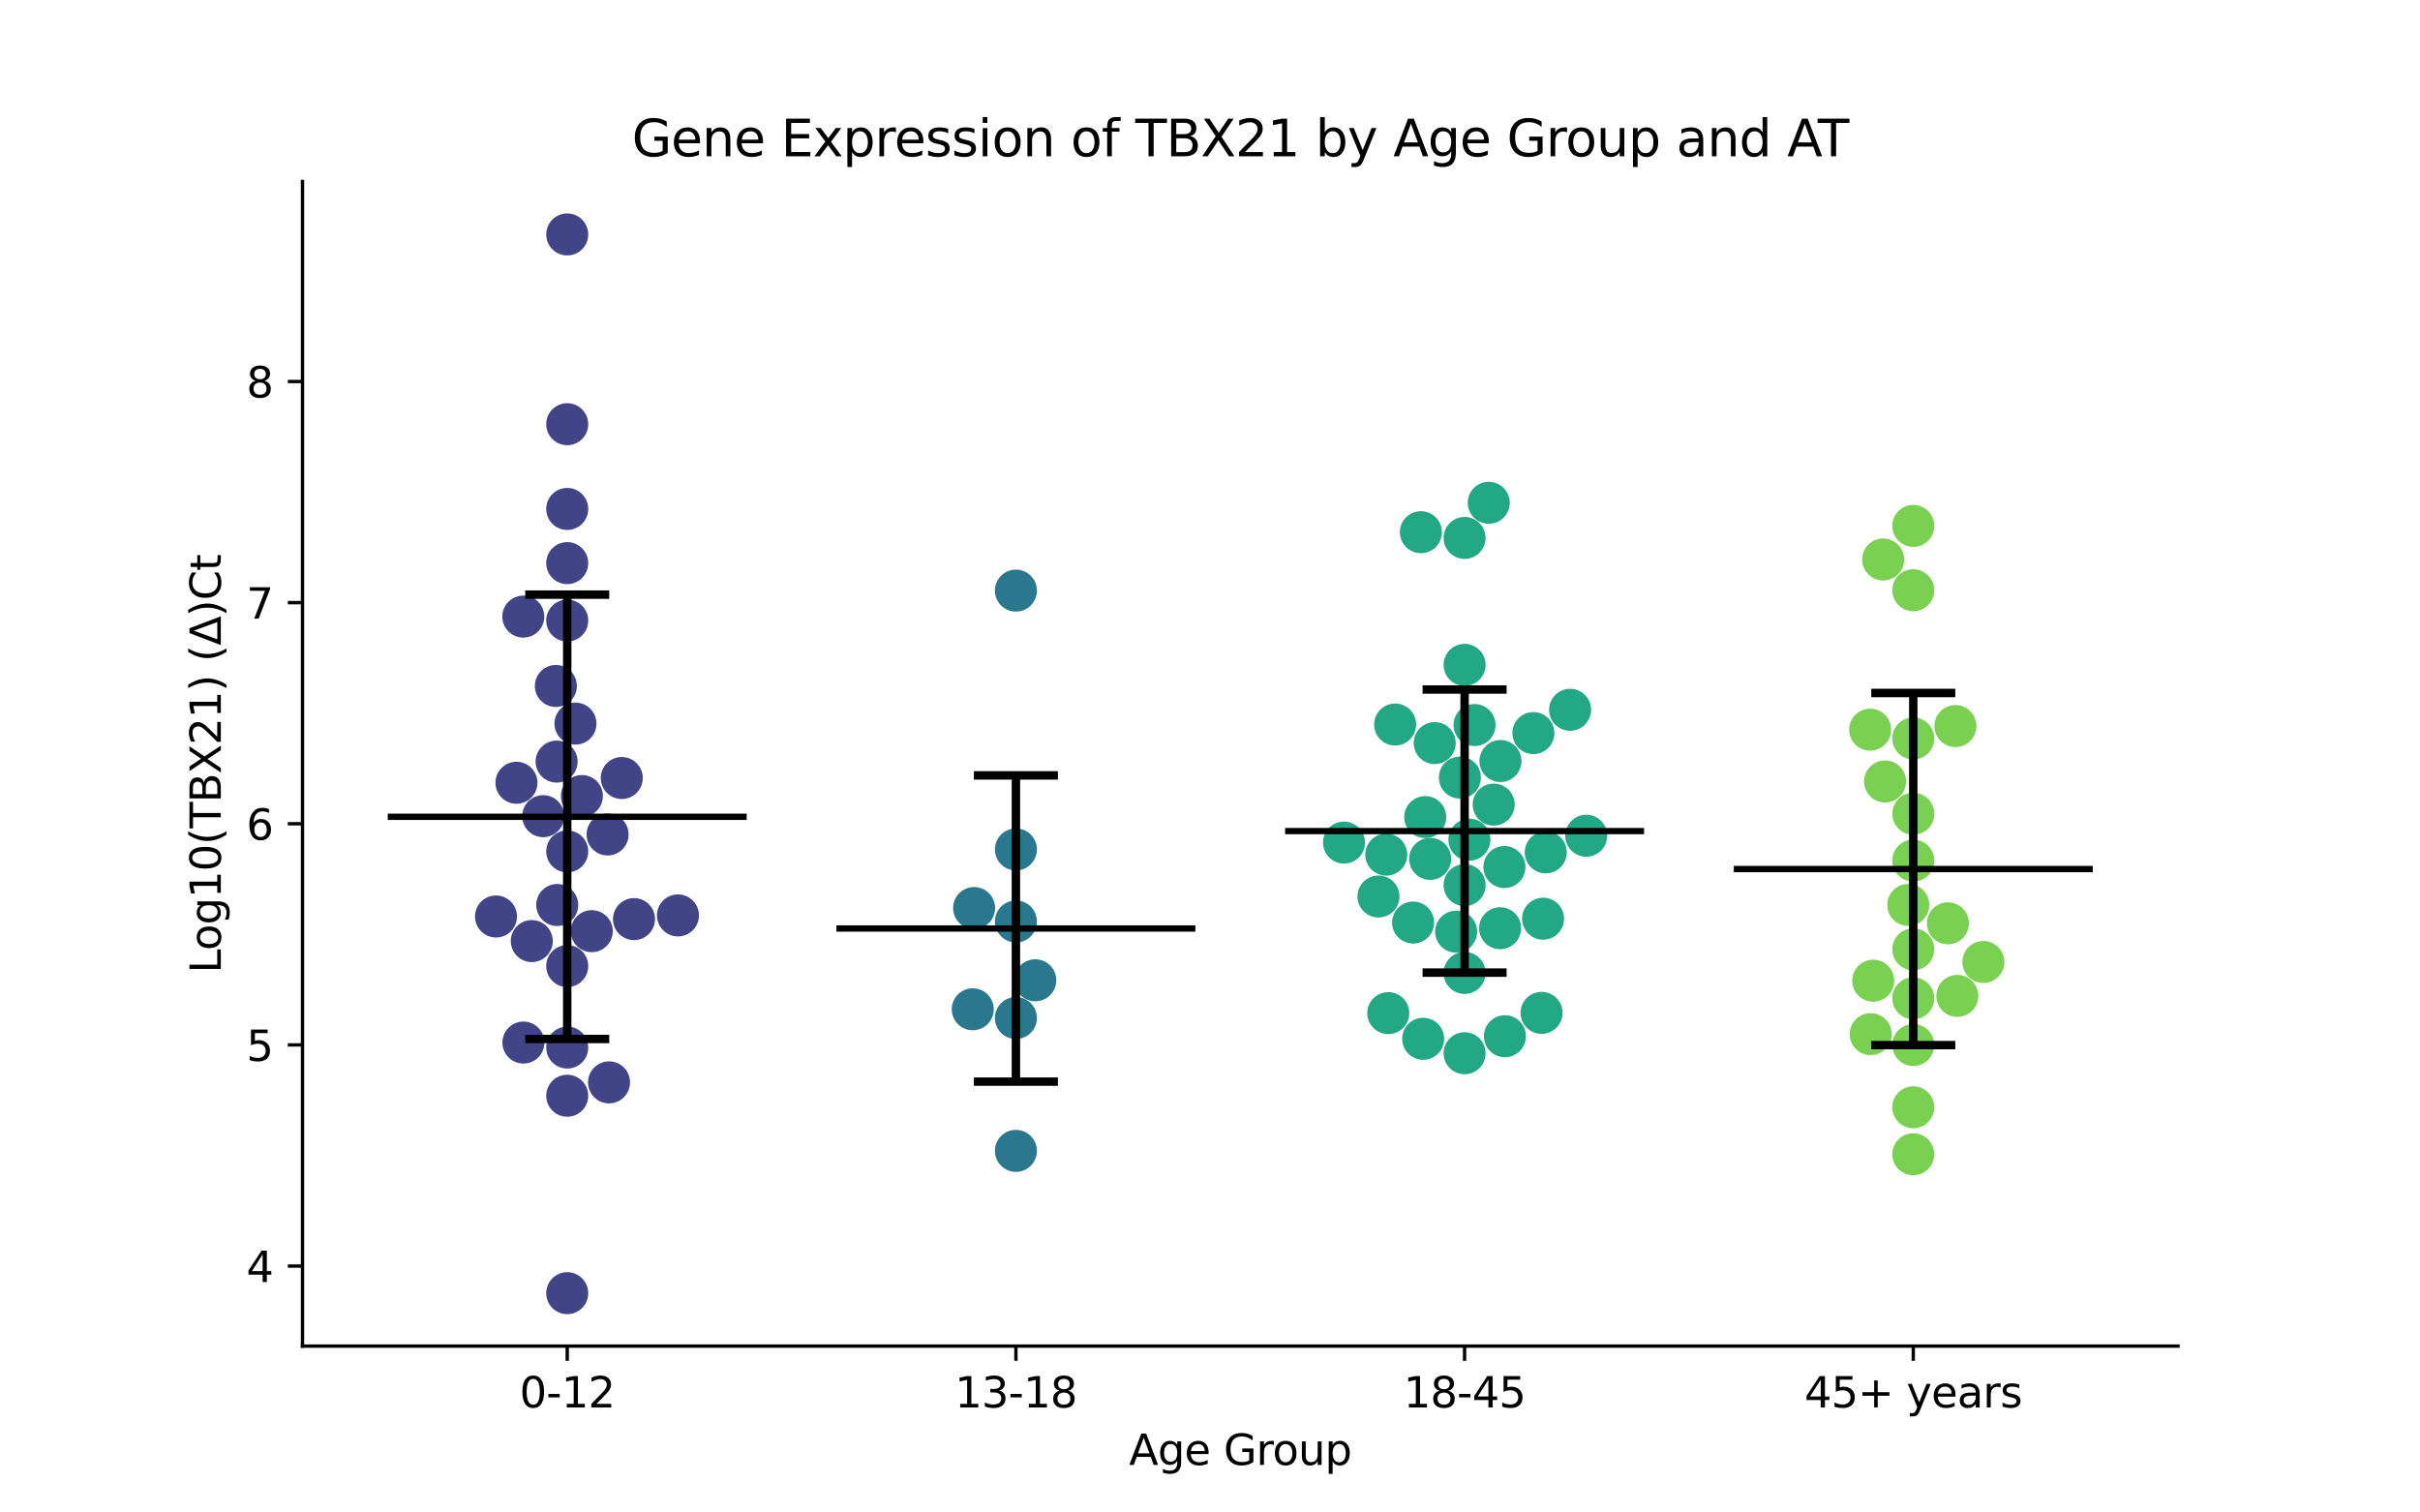 <?xml version="1.0" encoding="utf-8" standalone="no"?>
<!DOCTYPE svg PUBLIC "-//W3C//DTD SVG 1.1//EN"
  "http://www.w3.org/Graphics/SVG/1.1/DTD/svg11.dtd">
<svg xmlns:xlink="http://www.w3.org/1999/xlink" width="576pt" height="360pt" viewBox="0 0 576 360" xmlns="http://www.w3.org/2000/svg" version="1.1">
 <defs>
  <style type="text/css">*{stroke-linejoin: round; stroke-linecap: butt}</style>
 </defs>
 <g id="figure_1">
  <g id="patch_1">
   <path d="M 0 360 
L 576 360 
L 576 0 
L 0 0 
z
" style="fill: #ffffff"/>
  </g>
  <g id="axes_1">
   <g id="patch_2">
    <path d="M 72 320.4 
L 518.4 320.4 
L 518.4 43.2 
L 72 43.2 
z
" style="fill: #ffffff"/>
   </g>
   <g id="PathCollection_1">
    <defs>
     <path id="C0_0_b95f4e3adc" d="M 0 5 
C 1.326 5 2.598 4.473 3.536 3.536 
C 4.473 2.598 5 1.326 5 -0 
C 5 -1.326 4.473 -2.598 3.536 -3.536 
C 2.598 -4.473 1.326 -5 0 -5 
C -1.326 -5 -2.598 -4.473 -3.536 -3.536 
C -4.473 -2.598 -5 -1.326 -5 0 
C -5 1.326 -4.473 2.598 -3.536 3.536 
C -2.598 4.473 -1.326 5 0 5 
z
"/>
    </defs>
    <g clip-path="url(#pa53d109291)">
     <use xlink:href="#C0_0_b95f4e3adc" x="135.009" y="307.8" style="fill: #414487"/>
    </g>
    <g clip-path="url(#pa53d109291)">
     <use xlink:href="#C0_0_b95f4e3adc" x="124.555" y="146.762" style="fill: #414487"/>
    </g>
    <g clip-path="url(#pa53d109291)">
     <use xlink:href="#C0_0_b95f4e3adc" x="122.927" y="186.311" style="fill: #414487"/>
    </g>
    <g clip-path="url(#pa53d109291)">
     <use xlink:href="#C0_0_b95f4e3adc" x="132.304" y="163.274" style="fill: #414487"/>
    </g>
    <g clip-path="url(#pa53d109291)">
     <use xlink:href="#C0_0_b95f4e3adc" x="135.009" y="202.652" style="fill: #414487"/>
    </g>
    <g clip-path="url(#pa53d109291)">
     <use xlink:href="#C0_0_b95f4e3adc" x="150.905" y="218.764" style="fill: #414487"/>
    </g>
    <g clip-path="url(#pa53d109291)">
     <use xlink:href="#C0_0_b95f4e3adc" x="135.009" y="121.137" style="fill: #414487"/>
    </g>
    <g clip-path="url(#pa53d109291)">
     <use xlink:href="#C0_0_b95f4e3adc" x="135.009" y="249.337" style="fill: #414487"/>
    </g>
    <g clip-path="url(#pa53d109291)">
     <use xlink:href="#C0_0_b95f4e3adc" x="124.583" y="248.15" style="fill: #414487"/>
    </g>
    <g clip-path="url(#pa53d109291)">
     <use xlink:href="#C0_0_b95f4e3adc" x="147.99" y="185.184" style="fill: #414487"/>
    </g>
    <g clip-path="url(#pa53d109291)">
     <use xlink:href="#C0_0_b95f4e3adc" x="144.618" y="198.621" style="fill: #414487"/>
    </g>
    <g clip-path="url(#pa53d109291)">
     <use xlink:href="#C0_0_b95f4e3adc" x="135.009" y="229.946" style="fill: #414487"/>
    </g>
    <g clip-path="url(#pa53d109291)">
     <use xlink:href="#C0_0_b95f4e3adc" x="132.631" y="215.408" style="fill: #414487"/>
    </g>
    <g clip-path="url(#pa53d109291)">
     <use xlink:href="#C0_0_b95f4e3adc" x="135.009" y="147.706" style="fill: #414487"/>
    </g>
    <g clip-path="url(#pa53d109291)">
     <use xlink:href="#C0_0_b95f4e3adc" x="140.847" y="221.635" style="fill: #414487"/>
    </g>
    <g clip-path="url(#pa53d109291)">
     <use xlink:href="#C0_0_b95f4e3adc" x="136.972" y="172.231" style="fill: #414487"/>
    </g>
    <g clip-path="url(#pa53d109291)">
     <use xlink:href="#C0_0_b95f4e3adc" x="161.365" y="217.885" style="fill: #414487"/>
    </g>
    <g clip-path="url(#pa53d109291)">
     <use xlink:href="#C0_0_b95f4e3adc" x="135.009" y="260.808" style="fill: #414487"/>
    </g>
    <g clip-path="url(#pa53d109291)">
     <use xlink:href="#C0_0_b95f4e3adc" x="135.009" y="55.8" style="fill: #414487"/>
    </g>
    <g clip-path="url(#pa53d109291)">
     <use xlink:href="#C0_0_b95f4e3adc" x="129.289" y="194.266" style="fill: #414487"/>
    </g>
    <g clip-path="url(#pa53d109291)">
     <use xlink:href="#C0_0_b95f4e3adc" x="138.502" y="189.469" style="fill: #414487"/>
    </g>
    <g clip-path="url(#pa53d109291)">
     <use xlink:href="#C0_0_b95f4e3adc" x="135.009" y="134.036" style="fill: #414487"/>
    </g>
    <g clip-path="url(#pa53d109291)">
     <use xlink:href="#C0_0_b95f4e3adc" x="135.009" y="100.966" style="fill: #414487"/>
    </g>
    <g clip-path="url(#pa53d109291)">
     <use xlink:href="#C0_0_b95f4e3adc" x="126.572" y="223.992" style="fill: #414487"/>
    </g>
    <g clip-path="url(#pa53d109291)">
     <use xlink:href="#C0_0_b95f4e3adc" x="132.486" y="181.273" style="fill: #414487"/>
    </g>
    <g clip-path="url(#pa53d109291)">
     <use xlink:href="#C0_0_b95f4e3adc" x="118.059" y="218.139" style="fill: #414487"/>
    </g>
    <g clip-path="url(#pa53d109291)">
     <use xlink:href="#C0_0_b95f4e3adc" x="144.963" y="257.627" style="fill: #414487"/>
    </g>
   </g>
   <g id="PathCollection_2">
    <defs>
     <path id="C1_0_fb274e4b88" d="M 0 5 
C 1.326 5 2.598 4.473 3.536 3.536 
C 4.473 2.598 5 1.326 5 -0 
C 5 -1.326 4.473 -2.598 3.536 -3.536 
C 2.598 -4.473 1.326 -5 0 -5 
C -1.326 -5 -2.598 -4.473 -3.536 -3.536 
C -4.473 -2.598 -5 -1.326 -5 0 
C -5 1.326 -4.473 2.598 -3.536 3.536 
C -2.598 4.473 -1.326 5 0 5 
z
"/>
    </defs>
    <g clip-path="url(#pa53d109291)">
     <use xlink:href="#C1_0_fb274e4b88" x="241.803" y="140.575" style="fill: #2a788e"/>
    </g>
    <g clip-path="url(#pa53d109291)">
     <use xlink:href="#C1_0_fb274e4b88" x="241.803" y="202.187" style="fill: #2a788e"/>
    </g>
    <g clip-path="url(#pa53d109291)">
     <use xlink:href="#C1_0_fb274e4b88" x="241.803" y="242.308" style="fill: #2a788e"/>
    </g>
    <g clip-path="url(#pa53d109291)">
     <use xlink:href="#C1_0_fb274e4b88" x="231.854" y="216.134" style="fill: #2a788e"/>
    </g>
    <g clip-path="url(#pa53d109291)">
     <use xlink:href="#C1_0_fb274e4b88" x="241.803" y="219.332" style="fill: #2a788e"/>
    </g>
    <g clip-path="url(#pa53d109291)">
     <use xlink:href="#C1_0_fb274e4b88" x="231.532" y="240.229" style="fill: #2a788e"/>
    </g>
    <g clip-path="url(#pa53d109291)">
     <use xlink:href="#C1_0_fb274e4b88" x="246.417" y="233.326" style="fill: #2a788e"/>
    </g>
    <g clip-path="url(#pa53d109291)">
     <use xlink:href="#C1_0_fb274e4b88" x="241.803" y="273.933" style="fill: #2a788e"/>
    </g>
   </g>
   <g id="PathCollection_3">
    <defs>
     <path id="C2_0_ba022124e2" d="M 0 5 
C 1.326 5 2.598 4.473 3.536 3.536 
C 4.473 2.598 5 1.326 5 -0 
C 5 -1.326 4.473 -2.598 3.536 -3.536 
C 2.598 -4.473 1.326 -5 0 -5 
C -1.326 -5 -2.598 -4.473 -3.536 -3.536 
C -4.473 -2.598 -5 -1.326 -5 0 
C -5 1.326 -4.473 2.598 -3.536 3.536 
C -2.598 4.473 -1.326 5 0 5 
z
"/>
    </defs>
    <g clip-path="url(#pa53d109291)">
     <use xlink:href="#C2_0_ba022124e2" x="366.923" y="241.079" style="fill: #22a884"/>
    </g>
    <g clip-path="url(#pa53d109291)">
     <use xlink:href="#C2_0_ba022124e2" x="349.738" y="199.854" style="fill: #22a884"/>
    </g>
    <g clip-path="url(#pa53d109291)">
     <use xlink:href="#C2_0_ba022124e2" x="319.893" y="200.555" style="fill: #22a884"/>
    </g>
    <g clip-path="url(#pa53d109291)">
     <use xlink:href="#C2_0_ba022124e2" x="338.737" y="247.254" style="fill: #22a884"/>
    </g>
    <g clip-path="url(#pa53d109291)">
     <use xlink:href="#C2_0_ba022124e2" x="348.597" y="128.042" style="fill: #22a884"/>
    </g>
    <g clip-path="url(#pa53d109291)">
     <use xlink:href="#C2_0_ba022124e2" x="347.479" y="185.08" style="fill: #22a884"/>
    </g>
    <g clip-path="url(#pa53d109291)">
     <use xlink:href="#C2_0_ba022124e2" x="377.554" y="198.917" style="fill: #22a884"/>
    </g>
    <g clip-path="url(#pa53d109291)">
     <use xlink:href="#C2_0_ba022124e2" x="341.481" y="176.872" style="fill: #22a884"/>
    </g>
    <g clip-path="url(#pa53d109291)">
     <use xlink:href="#C2_0_ba022124e2" x="348.597" y="250.691" style="fill: #22a884"/>
    </g>
    <g clip-path="url(#pa53d109291)">
     <use xlink:href="#C2_0_ba022124e2" x="340.4" y="204.426" style="fill: #22a884"/>
    </g>
    <g clip-path="url(#pa53d109291)">
     <use xlink:href="#C2_0_ba022124e2" x="346.587" y="221.758" style="fill: #22a884"/>
    </g>
    <g clip-path="url(#pa53d109291)">
     <use xlink:href="#C2_0_ba022124e2" x="329.953" y="203.419" style="fill: #22a884"/>
    </g>
    <g clip-path="url(#pa53d109291)">
     <use xlink:href="#C2_0_ba022124e2" x="355.522" y="191.508" style="fill: #22a884"/>
    </g>
    <g clip-path="url(#pa53d109291)">
     <use xlink:href="#C2_0_ba022124e2" x="336.338" y="219.583" style="fill: #22a884"/>
    </g>
    <g clip-path="url(#pa53d109291)">
     <use xlink:href="#C2_0_ba022124e2" x="373.706" y="168.942" style="fill: #22a884"/>
    </g>
    <g clip-path="url(#pa53d109291)">
     <use xlink:href="#C2_0_ba022124e2" x="357.051" y="220.934" style="fill: #22a884"/>
    </g>
    <g clip-path="url(#pa53d109291)">
     <use xlink:href="#C2_0_ba022124e2" x="367.913" y="202.879" style="fill: #22a884"/>
    </g>
    <g clip-path="url(#pa53d109291)">
     <use xlink:href="#C2_0_ba022124e2" x="358.197" y="246.64" style="fill: #22a884"/>
    </g>
    <g clip-path="url(#pa53d109291)">
     <use xlink:href="#C2_0_ba022124e2" x="348.597" y="210.675" style="fill: #22a884"/>
    </g>
    <g clip-path="url(#pa53d109291)">
     <use xlink:href="#C2_0_ba022124e2" x="364.967" y="174.486" style="fill: #22a884"/>
    </g>
    <g clip-path="url(#pa53d109291)">
     <use xlink:href="#C2_0_ba022124e2" x="348.597" y="158.25" style="fill: #22a884"/>
    </g>
    <g clip-path="url(#pa53d109291)">
     <use xlink:href="#C2_0_ba022124e2" x="350.961" y="172.574" style="fill: #22a884"/>
    </g>
    <g clip-path="url(#pa53d109291)">
     <use xlink:href="#C2_0_ba022124e2" x="339.233" y="194.488" style="fill: #22a884"/>
    </g>
    <g clip-path="url(#pa53d109291)">
     <use xlink:href="#C2_0_ba022124e2" x="332.063" y="172.451" style="fill: #22a884"/>
    </g>
    <g clip-path="url(#pa53d109291)">
     <use xlink:href="#C2_0_ba022124e2" x="330.426" y="241.142" style="fill: #22a884"/>
    </g>
    <g clip-path="url(#pa53d109291)">
     <use xlink:href="#C2_0_ba022124e2" x="367.278" y="218.667" style="fill: #22a884"/>
    </g>
    <g clip-path="url(#pa53d109291)">
     <use xlink:href="#C2_0_ba022124e2" x="354.346" y="119.674" style="fill: #22a884"/>
    </g>
    <g clip-path="url(#pa53d109291)">
     <use xlink:href="#C2_0_ba022124e2" x="348.597" y="231.573" style="fill: #22a884"/>
    </g>
    <g clip-path="url(#pa53d109291)">
     <use xlink:href="#C2_0_ba022124e2" x="328.101" y="213.382" style="fill: #22a884"/>
    </g>
    <g clip-path="url(#pa53d109291)">
     <use xlink:href="#C2_0_ba022124e2" x="357.131" y="181.143" style="fill: #22a884"/>
    </g>
    <g clip-path="url(#pa53d109291)">
     <use xlink:href="#C2_0_ba022124e2" x="358.074" y="206.369" style="fill: #22a884"/>
    </g>
    <g clip-path="url(#pa53d109291)">
     <use xlink:href="#C2_0_ba022124e2" x="338.196" y="126.672" style="fill: #22a884"/>
    </g>
   </g>
   <g id="PathCollection_4">
    <defs>
     <path id="C3_0_9a6bdaad89" d="M 0 5 
C 1.326 5 2.598 4.473 3.536 3.536 
C 4.473 2.598 5 1.326 5 -0 
C 5 -1.326 4.473 -2.598 3.536 -3.536 
C 2.598 -4.473 1.326 -5 0 -5 
C -1.326 -5 -2.598 -4.473 -3.536 -3.536 
C -4.473 -2.598 -5 -1.326 -5 0 
C -5 1.326 -4.473 2.598 -3.536 3.536 
C -2.598 4.473 -1.326 5 0 5 
z
"/>
    </defs>
    <g clip-path="url(#pa53d109291)">
     <use xlink:href="#C3_0_9a6bdaad89" x="455.391" y="237.616" style="fill: #7ad151"/>
    </g>
    <g clip-path="url(#pa53d109291)">
     <use xlink:href="#C3_0_9a6bdaad89" x="454.198" y="215.391" style="fill: #7ad151"/>
    </g>
    <g clip-path="url(#pa53d109291)">
     <use xlink:href="#C3_0_9a6bdaad89" x="445.858" y="233.426" style="fill: #7ad151"/>
    </g>
    <g clip-path="url(#pa53d109291)">
     <use xlink:href="#C3_0_9a6bdaad89" x="448.674" y="186.009" style="fill: #7ad151"/>
    </g>
    <g clip-path="url(#pa53d109291)">
     <use xlink:href="#C3_0_9a6bdaad89" x="445.125" y="173.679" style="fill: #7ad151"/>
    </g>
    <g clip-path="url(#pa53d109291)">
     <use xlink:href="#C3_0_9a6bdaad89" x="445.25" y="246.143" style="fill: #7ad151"/>
    </g>
    <g clip-path="url(#pa53d109291)">
     <use xlink:href="#C3_0_9a6bdaad89" x="463.64" y="219.766" style="fill: #7ad151"/>
    </g>
    <g clip-path="url(#pa53d109291)">
     <use xlink:href="#C3_0_9a6bdaad89" x="455.391" y="263.555" style="fill: #7ad151"/>
    </g>
    <g clip-path="url(#pa53d109291)">
     <use xlink:href="#C3_0_9a6bdaad89" x="455.391" y="274.733" style="fill: #7ad151"/>
    </g>
    <g clip-path="url(#pa53d109291)">
     <use xlink:href="#C3_0_9a6bdaad89" x="455.391" y="140.486" style="fill: #7ad151"/>
    </g>
    <g clip-path="url(#pa53d109291)">
     <use xlink:href="#C3_0_9a6bdaad89" x="465.874" y="237.042" style="fill: #7ad151"/>
    </g>
    <g clip-path="url(#pa53d109291)">
     <use xlink:href="#C3_0_9a6bdaad89" x="455.391" y="248.733" style="fill: #7ad151"/>
    </g>
    <g clip-path="url(#pa53d109291)">
     <use xlink:href="#C3_0_9a6bdaad89" x="472.073" y="228.971" style="fill: #7ad151"/>
    </g>
    <g clip-path="url(#pa53d109291)">
     <use xlink:href="#C3_0_9a6bdaad89" x="465.422" y="172.818" style="fill: #7ad151"/>
    </g>
    <g clip-path="url(#pa53d109291)">
     <use xlink:href="#C3_0_9a6bdaad89" x="455.391" y="175.774" style="fill: #7ad151"/>
    </g>
    <g clip-path="url(#pa53d109291)">
     <use xlink:href="#C3_0_9a6bdaad89" x="455.391" y="225.953" style="fill: #7ad151"/>
    </g>
    <g clip-path="url(#pa53d109291)">
     <use xlink:href="#C3_0_9a6bdaad89" x="448.226" y="133.177" style="fill: #7ad151"/>
    </g>
    <g clip-path="url(#pa53d109291)">
     <use xlink:href="#C3_0_9a6bdaad89" x="455.391" y="193.694" style="fill: #7ad151"/>
    </g>
    <g clip-path="url(#pa53d109291)">
     <use xlink:href="#C3_0_9a6bdaad89" x="455.391" y="125.176" style="fill: #7ad151"/>
    </g>
    <g clip-path="url(#pa53d109291)">
     <use xlink:href="#C3_0_9a6bdaad89" x="455.391" y="204.831" style="fill: #7ad151"/>
    </g>
   </g>
   <g id="matplotlib.axis_1">
    <g id="xtick_1">
     <g id="line2d_1">
      <defs>
       <path id="me39a453d89" d="M 0 0 
L 0 3.5 
" style="stroke: #000000; stroke-width: 0.8"/>
      </defs>
      <g>
       <use xlink:href="#me39a453d89" x="135.009" y="320.4" style="stroke: #000000; stroke-width: 0.8"/>
      </g>
     </g>
     <g id="text_1">
      <!-- 0-12 -->
      <g transform="translate(123.661 334.998) scale(0.1 -0.1)">
       <defs>
        <path id="DejaVuSans-30" d="M 2034 4250 
Q 1547 4250 1301 3770 
Q 1056 3291 1056 2328 
Q 1056 1369 1301 889 
Q 1547 409 2034 409 
Q 2525 409 2770 889 
Q 3016 1369 3016 2328 
Q 3016 3291 2770 3770 
Q 2525 4250 2034 4250 
z
M 2034 4750 
Q 2819 4750 3233 4129 
Q 3647 3509 3647 2328 
Q 3647 1150 3233 529 
Q 2819 -91 2034 -91 
Q 1250 -91 836 529 
Q 422 1150 422 2328 
Q 422 3509 836 4129 
Q 1250 4750 2034 4750 
z
" transform="scale(0.016)"/>
        <path id="DejaVuSans-2d" d="M 313 2009 
L 1997 2009 
L 1997 1497 
L 313 1497 
L 313 2009 
z
" transform="scale(0.016)"/>
        <path id="DejaVuSans-31" d="M 794 531 
L 1825 531 
L 1825 4091 
L 703 3866 
L 703 4441 
L 1819 4666 
L 2450 4666 
L 2450 531 
L 3481 531 
L 3481 0 
L 794 0 
L 794 531 
z
" transform="scale(0.016)"/>
        <path id="DejaVuSans-32" d="M 1228 531 
L 3431 531 
L 3431 0 
L 469 0 
L 469 531 
Q 828 903 1448 1529 
Q 2069 2156 2228 2338 
Q 2531 2678 2651 2914 
Q 2772 3150 2772 3378 
Q 2772 3750 2511 3984 
Q 2250 4219 1831 4219 
Q 1534 4219 1204 4116 
Q 875 4013 500 3803 
L 500 4441 
Q 881 4594 1212 4672 
Q 1544 4750 1819 4750 
Q 2544 4750 2975 4387 
Q 3406 4025 3406 3419 
Q 3406 3131 3298 2873 
Q 3191 2616 2906 2266 
Q 2828 2175 2409 1742 
Q 1991 1309 1228 531 
z
" transform="scale(0.016)"/>
       </defs>
       <use xlink:href="#DejaVuSans-30"/>
       <use xlink:href="#DejaVuSans-2d" x="63.623"/>
       <use xlink:href="#DejaVuSans-31" x="99.707"/>
       <use xlink:href="#DejaVuSans-32" x="163.33"/>
      </g>
     </g>
    </g>
    <g id="xtick_2">
     <g id="line2d_2">
      <g>
       <use xlink:href="#me39a453d89" x="241.803" y="320.4" style="stroke: #000000; stroke-width: 0.8"/>
      </g>
     </g>
     <g id="text_2">
      <!-- 13-18 -->
      <g transform="translate(227.274 334.998) scale(0.1 -0.1)">
       <defs>
        <path id="DejaVuSans-33" d="M 2597 2516 
Q 3050 2419 3304 2112 
Q 3559 1806 3559 1356 
Q 3559 666 3084 287 
Q 2609 -91 1734 -91 
Q 1441 -91 1130 -33 
Q 819 25 488 141 
L 488 750 
Q 750 597 1062 519 
Q 1375 441 1716 441 
Q 2309 441 2620 675 
Q 2931 909 2931 1356 
Q 2931 1769 2642 2001 
Q 2353 2234 1838 2234 
L 1294 2234 
L 1294 2753 
L 1863 2753 
Q 2328 2753 2575 2939 
Q 2822 3125 2822 3475 
Q 2822 3834 2567 4026 
Q 2313 4219 1838 4219 
Q 1578 4219 1281 4162 
Q 984 4106 628 3988 
L 628 4550 
Q 988 4650 1302 4700 
Q 1616 4750 1894 4750 
Q 2613 4750 3031 4423 
Q 3450 4097 3450 3541 
Q 3450 3153 3228 2886 
Q 3006 2619 2597 2516 
z
" transform="scale(0.016)"/>
        <path id="DejaVuSans-38" d="M 2034 2216 
Q 1584 2216 1326 1975 
Q 1069 1734 1069 1313 
Q 1069 891 1326 650 
Q 1584 409 2034 409 
Q 2484 409 2743 651 
Q 3003 894 3003 1313 
Q 3003 1734 2745 1975 
Q 2488 2216 2034 2216 
z
M 1403 2484 
Q 997 2584 770 2862 
Q 544 3141 544 3541 
Q 544 4100 942 4425 
Q 1341 4750 2034 4750 
Q 2731 4750 3128 4425 
Q 3525 4100 3525 3541 
Q 3525 3141 3298 2862 
Q 3072 2584 2669 2484 
Q 3125 2378 3379 2068 
Q 3634 1759 3634 1313 
Q 3634 634 3220 271 
Q 2806 -91 2034 -91 
Q 1263 -91 848 271 
Q 434 634 434 1313 
Q 434 1759 690 2068 
Q 947 2378 1403 2484 
z
M 1172 3481 
Q 1172 3119 1398 2916 
Q 1625 2713 2034 2713 
Q 2441 2713 2670 2916 
Q 2900 3119 2900 3481 
Q 2900 3844 2670 4047 
Q 2441 4250 2034 4250 
Q 1625 4250 1398 4047 
Q 1172 3844 1172 3481 
z
" transform="scale(0.016)"/>
       </defs>
       <use xlink:href="#DejaVuSans-31"/>
       <use xlink:href="#DejaVuSans-33" x="63.623"/>
       <use xlink:href="#DejaVuSans-2d" x="127.246"/>
       <use xlink:href="#DejaVuSans-31" x="163.33"/>
       <use xlink:href="#DejaVuSans-38" x="226.953"/>
      </g>
     </g>
    </g>
    <g id="xtick_3">
     <g id="line2d_3">
      <g>
       <use xlink:href="#me39a453d89" x="348.597" y="320.4" style="stroke: #000000; stroke-width: 0.8"/>
      </g>
     </g>
     <g id="text_3">
      <!-- 18-45 -->
      <g transform="translate(334.068 334.998) scale(0.1 -0.1)">
       <defs>
        <path id="DejaVuSans-34" d="M 2419 4116 
L 825 1625 
L 2419 1625 
L 2419 4116 
z
M 2253 4666 
L 3047 4666 
L 3047 1625 
L 3713 1625 
L 3713 1100 
L 3047 1100 
L 3047 0 
L 2419 0 
L 2419 1100 
L 313 1100 
L 313 1709 
L 2253 4666 
z
" transform="scale(0.016)"/>
        <path id="DejaVuSans-35" d="M 691 4666 
L 3169 4666 
L 3169 4134 
L 1269 4134 
L 1269 2991 
Q 1406 3038 1543 3061 
Q 1681 3084 1819 3084 
Q 2600 3084 3056 2656 
Q 3513 2228 3513 1497 
Q 3513 744 3044 326 
Q 2575 -91 1722 -91 
Q 1428 -91 1123 -41 
Q 819 9 494 109 
L 494 744 
Q 775 591 1075 516 
Q 1375 441 1709 441 
Q 2250 441 2565 725 
Q 2881 1009 2881 1497 
Q 2881 1984 2565 2268 
Q 2250 2553 1709 2553 
Q 1456 2553 1204 2497 
Q 953 2441 691 2322 
L 691 4666 
z
" transform="scale(0.016)"/>
       </defs>
       <use xlink:href="#DejaVuSans-31"/>
       <use xlink:href="#DejaVuSans-38" x="63.623"/>
       <use xlink:href="#DejaVuSans-2d" x="127.246"/>
       <use xlink:href="#DejaVuSans-34" x="163.33"/>
       <use xlink:href="#DejaVuSans-35" x="226.953"/>
      </g>
     </g>
    </g>
    <g id="xtick_4">
     <g id="line2d_4">
      <g>
       <use xlink:href="#me39a453d89" x="455.391" y="320.4" style="stroke: #000000; stroke-width: 0.8"/>
      </g>
     </g>
     <g id="text_4">
      <!-- 45+ years -->
      <g transform="translate(429.49 334.998) scale(0.1 -0.1)">
       <defs>
        <path id="DejaVuSans-2b" d="M 2944 4013 
L 2944 2272 
L 4684 2272 
L 4684 1741 
L 2944 1741 
L 2944 0 
L 2419 0 
L 2419 1741 
L 678 1741 
L 678 2272 
L 2419 2272 
L 2419 4013 
L 2944 4013 
z
" transform="scale(0.016)"/>
        <path id="DejaVuSans-20" transform="scale(0.016)"/>
        <path id="DejaVuSans-79" d="M 2059 -325 
Q 1816 -950 1584 -1140 
Q 1353 -1331 966 -1331 
L 506 -1331 
L 506 -850 
L 844 -850 
Q 1081 -850 1212 -737 
Q 1344 -625 1503 -206 
L 1606 56 
L 191 3500 
L 800 3500 
L 1894 763 
L 2988 3500 
L 3597 3500 
L 2059 -325 
z
" transform="scale(0.016)"/>
        <path id="DejaVuSans-65" d="M 3597 1894 
L 3597 1613 
L 953 1613 
Q 991 1019 1311 708 
Q 1631 397 2203 397 
Q 2534 397 2845 478 
Q 3156 559 3463 722 
L 3463 178 
Q 3153 47 2828 -22 
Q 2503 -91 2169 -91 
Q 1331 -91 842 396 
Q 353 884 353 1716 
Q 353 2575 817 3079 
Q 1281 3584 2069 3584 
Q 2775 3584 3186 3129 
Q 3597 2675 3597 1894 
z
M 3022 2063 
Q 3016 2534 2758 2815 
Q 2500 3097 2075 3097 
Q 1594 3097 1305 2825 
Q 1016 2553 972 2059 
L 3022 2063 
z
" transform="scale(0.016)"/>
        <path id="DejaVuSans-61" d="M 2194 1759 
Q 1497 1759 1228 1600 
Q 959 1441 959 1056 
Q 959 750 1161 570 
Q 1363 391 1709 391 
Q 2188 391 2477 730 
Q 2766 1069 2766 1631 
L 2766 1759 
L 2194 1759 
z
M 3341 1997 
L 3341 0 
L 2766 0 
L 2766 531 
Q 2569 213 2275 61 
Q 1981 -91 1556 -91 
Q 1019 -91 701 211 
Q 384 513 384 1019 
Q 384 1609 779 1909 
Q 1175 2209 1959 2209 
L 2766 2209 
L 2766 2266 
Q 2766 2663 2505 2880 
Q 2244 3097 1772 3097 
Q 1472 3097 1187 3025 
Q 903 2953 641 2809 
L 641 3341 
Q 956 3463 1253 3523 
Q 1550 3584 1831 3584 
Q 2591 3584 2966 3190 
Q 3341 2797 3341 1997 
z
" transform="scale(0.016)"/>
        <path id="DejaVuSans-72" d="M 2631 2963 
Q 2534 3019 2420 3045 
Q 2306 3072 2169 3072 
Q 1681 3072 1420 2755 
Q 1159 2438 1159 1844 
L 1159 0 
L 581 0 
L 581 3500 
L 1159 3500 
L 1159 2956 
Q 1341 3275 1631 3429 
Q 1922 3584 2338 3584 
Q 2397 3584 2469 3576 
Q 2541 3569 2628 3553 
L 2631 2963 
z
" transform="scale(0.016)"/>
        <path id="DejaVuSans-73" d="M 2834 3397 
L 2834 2853 
Q 2591 2978 2328 3040 
Q 2066 3103 1784 3103 
Q 1356 3103 1142 2972 
Q 928 2841 928 2578 
Q 928 2378 1081 2264 
Q 1234 2150 1697 2047 
L 1894 2003 
Q 2506 1872 2764 1633 
Q 3022 1394 3022 966 
Q 3022 478 2636 193 
Q 2250 -91 1575 -91 
Q 1294 -91 989 -36 
Q 684 19 347 128 
L 347 722 
Q 666 556 975 473 
Q 1284 391 1588 391 
Q 1994 391 2212 530 
Q 2431 669 2431 922 
Q 2431 1156 2273 1281 
Q 2116 1406 1581 1522 
L 1381 1569 
Q 847 1681 609 1914 
Q 372 2147 372 2553 
Q 372 3047 722 3315 
Q 1072 3584 1716 3584 
Q 2034 3584 2315 3537 
Q 2597 3491 2834 3397 
z
" transform="scale(0.016)"/>
       </defs>
       <use xlink:href="#DejaVuSans-34"/>
       <use xlink:href="#DejaVuSans-35" x="63.623"/>
       <use xlink:href="#DejaVuSans-2b" x="127.246"/>
       <use xlink:href="#DejaVuSans-20" x="211.035"/>
       <use xlink:href="#DejaVuSans-79" x="242.822"/>
       <use xlink:href="#DejaVuSans-65" x="302.002"/>
       <use xlink:href="#DejaVuSans-61" x="363.525"/>
       <use xlink:href="#DejaVuSans-72" x="424.805"/>
       <use xlink:href="#DejaVuSans-73" x="465.918"/>
      </g>
     </g>
    </g>
    <g id="text_5">
     <!-- Age Group -->
     <g transform="translate(268.72 348.677) scale(0.1 -0.1)">
      <defs>
       <path id="DejaVuSans-41" d="M 2188 4044 
L 1331 1722 
L 3047 1722 
L 2188 4044 
z
M 1831 4666 
L 2547 4666 
L 4325 0 
L 3669 0 
L 3244 1197 
L 1141 1197 
L 716 0 
L 50 0 
L 1831 4666 
z
" transform="scale(0.016)"/>
       <path id="DejaVuSans-67" d="M 2906 1791 
Q 2906 2416 2648 2759 
Q 2391 3103 1925 3103 
Q 1463 3103 1205 2759 
Q 947 2416 947 1791 
Q 947 1169 1205 825 
Q 1463 481 1925 481 
Q 2391 481 2648 825 
Q 2906 1169 2906 1791 
z
M 3481 434 
Q 3481 -459 3084 -895 
Q 2688 -1331 1869 -1331 
Q 1566 -1331 1297 -1286 
Q 1028 -1241 775 -1147 
L 775 -588 
Q 1028 -725 1275 -790 
Q 1522 -856 1778 -856 
Q 2344 -856 2625 -561 
Q 2906 -266 2906 331 
L 2906 616 
Q 2728 306 2450 153 
Q 2172 0 1784 0 
Q 1141 0 747 490 
Q 353 981 353 1791 
Q 353 2603 747 3093 
Q 1141 3584 1784 3584 
Q 2172 3584 2450 3431 
Q 2728 3278 2906 2969 
L 2906 3500 
L 3481 3500 
L 3481 434 
z
" transform="scale(0.016)"/>
       <path id="DejaVuSans-47" d="M 3809 666 
L 3809 1919 
L 2778 1919 
L 2778 2438 
L 4434 2438 
L 4434 434 
Q 4069 175 3628 42 
Q 3188 -91 2688 -91 
Q 1594 -91 976 548 
Q 359 1188 359 2328 
Q 359 3472 976 4111 
Q 1594 4750 2688 4750 
Q 3144 4750 3555 4637 
Q 3966 4525 4313 4306 
L 4313 3634 
Q 3963 3931 3569 4081 
Q 3175 4231 2741 4231 
Q 1884 4231 1454 3753 
Q 1025 3275 1025 2328 
Q 1025 1384 1454 906 
Q 1884 428 2741 428 
Q 3075 428 3337 486 
Q 3600 544 3809 666 
z
" transform="scale(0.016)"/>
       <path id="DejaVuSans-6f" d="M 1959 3097 
Q 1497 3097 1228 2736 
Q 959 2375 959 1747 
Q 959 1119 1226 758 
Q 1494 397 1959 397 
Q 2419 397 2687 759 
Q 2956 1122 2956 1747 
Q 2956 2369 2687 2733 
Q 2419 3097 1959 3097 
z
M 1959 3584 
Q 2709 3584 3137 3096 
Q 3566 2609 3566 1747 
Q 3566 888 3137 398 
Q 2709 -91 1959 -91 
Q 1206 -91 779 398 
Q 353 888 353 1747 
Q 353 2609 779 3096 
Q 1206 3584 1959 3584 
z
" transform="scale(0.016)"/>
       <path id="DejaVuSans-75" d="M 544 1381 
L 544 3500 
L 1119 3500 
L 1119 1403 
Q 1119 906 1312 657 
Q 1506 409 1894 409 
Q 2359 409 2629 706 
Q 2900 1003 2900 1516 
L 2900 3500 
L 3475 3500 
L 3475 0 
L 2900 0 
L 2900 538 
Q 2691 219 2414 64 
Q 2138 -91 1772 -91 
Q 1169 -91 856 284 
Q 544 659 544 1381 
z
M 1991 3584 
L 1991 3584 
z
" transform="scale(0.016)"/>
       <path id="DejaVuSans-70" d="M 1159 525 
L 1159 -1331 
L 581 -1331 
L 581 3500 
L 1159 3500 
L 1159 2969 
Q 1341 3281 1617 3432 
Q 1894 3584 2278 3584 
Q 2916 3584 3314 3078 
Q 3713 2572 3713 1747 
Q 3713 922 3314 415 
Q 2916 -91 2278 -91 
Q 1894 -91 1617 61 
Q 1341 213 1159 525 
z
M 3116 1747 
Q 3116 2381 2855 2742 
Q 2594 3103 2138 3103 
Q 1681 3103 1420 2742 
Q 1159 2381 1159 1747 
Q 1159 1113 1420 752 
Q 1681 391 2138 391 
Q 2594 391 2855 752 
Q 3116 1113 3116 1747 
z
" transform="scale(0.016)"/>
      </defs>
      <use xlink:href="#DejaVuSans-41"/>
      <use xlink:href="#DejaVuSans-67" x="68.408"/>
      <use xlink:href="#DejaVuSans-65" x="131.885"/>
      <use xlink:href="#DejaVuSans-20" x="193.408"/>
      <use xlink:href="#DejaVuSans-47" x="225.195"/>
      <use xlink:href="#DejaVuSans-72" x="302.686"/>
      <use xlink:href="#DejaVuSans-6f" x="341.549"/>
      <use xlink:href="#DejaVuSans-75" x="402.73"/>
      <use xlink:href="#DejaVuSans-70" x="466.109"/>
     </g>
    </g>
   </g>
   <g id="matplotlib.axis_2">
    <g id="ytick_1">
     <g id="line2d_5">
      <defs>
       <path id="mcb1c5204ce" d="M 0 0 
L -3.5 0 
" style="stroke: #000000; stroke-width: 0.8"/>
      </defs>
      <g>
       <use xlink:href="#mcb1c5204ce" x="72" y="301.35" style="stroke: #000000; stroke-width: 0.8"/>
      </g>
     </g>
     <g id="text_6">
      <!-- 4 -->
      <g transform="translate(58.638 305.149) scale(0.1 -0.1)">
       <use xlink:href="#DejaVuSans-34"/>
      </g>
     </g>
    </g>
    <g id="ytick_2">
     <g id="line2d_6">
      <g>
       <use xlink:href="#mcb1c5204ce" x="72" y="248.713" style="stroke: #000000; stroke-width: 0.8"/>
      </g>
     </g>
     <g id="text_7">
      <!-- 5 -->
      <g transform="translate(58.638 252.512) scale(0.1 -0.1)">
       <use xlink:href="#DejaVuSans-35"/>
      </g>
     </g>
    </g>
    <g id="ytick_3">
     <g id="line2d_7">
      <g>
       <use xlink:href="#mcb1c5204ce" x="72" y="196.076" style="stroke: #000000; stroke-width: 0.8"/>
      </g>
     </g>
     <g id="text_8">
      <!-- 6 -->
      <g transform="translate(58.638 199.875) scale(0.1 -0.1)">
       <defs>
        <path id="DejaVuSans-36" d="M 2113 2584 
Q 1688 2584 1439 2293 
Q 1191 2003 1191 1497 
Q 1191 994 1439 701 
Q 1688 409 2113 409 
Q 2538 409 2786 701 
Q 3034 994 3034 1497 
Q 3034 2003 2786 2293 
Q 2538 2584 2113 2584 
z
M 3366 4563 
L 3366 3988 
Q 3128 4100 2886 4159 
Q 2644 4219 2406 4219 
Q 1781 4219 1451 3797 
Q 1122 3375 1075 2522 
Q 1259 2794 1537 2939 
Q 1816 3084 2150 3084 
Q 2853 3084 3261 2657 
Q 3669 2231 3669 1497 
Q 3669 778 3244 343 
Q 2819 -91 2113 -91 
Q 1303 -91 875 529 
Q 447 1150 447 2328 
Q 447 3434 972 4092 
Q 1497 4750 2381 4750 
Q 2619 4750 2861 4703 
Q 3103 4656 3366 4563 
z
" transform="scale(0.016)"/>
       </defs>
       <use xlink:href="#DejaVuSans-36"/>
      </g>
     </g>
    </g>
    <g id="ytick_4">
     <g id="line2d_8">
      <g>
       <use xlink:href="#mcb1c5204ce" x="72" y="143.439" style="stroke: #000000; stroke-width: 0.8"/>
      </g>
     </g>
     <g id="text_9">
      <!-- 7 -->
      <g transform="translate(58.638 147.238) scale(0.1 -0.1)">
       <defs>
        <path id="DejaVuSans-37" d="M 525 4666 
L 3525 4666 
L 3525 4397 
L 1831 0 
L 1172 0 
L 2766 4134 
L 525 4134 
L 525 4666 
z
" transform="scale(0.016)"/>
       </defs>
       <use xlink:href="#DejaVuSans-37"/>
      </g>
     </g>
    </g>
    <g id="ytick_5">
     <g id="line2d_9">
      <g>
       <use xlink:href="#mcb1c5204ce" x="72" y="90.802" style="stroke: #000000; stroke-width: 0.8"/>
      </g>
     </g>
     <g id="text_10">
      <!-- 8 -->
      <g transform="translate(58.638 94.601) scale(0.1 -0.1)">
       <use xlink:href="#DejaVuSans-38"/>
      </g>
     </g>
    </g>
    <g id="text_11">
     <!-- Log10(TBX21) (Δ)Ct -->
     <g transform="translate(52.558 231.63) rotate(-90) scale(0.1 -0.1)">
      <defs>
       <path id="DejaVuSans-4c" d="M 628 4666 
L 1259 4666 
L 1259 531 
L 3531 531 
L 3531 0 
L 628 0 
L 628 4666 
z
" transform="scale(0.016)"/>
       <path id="DejaVuSans-28" d="M 1984 4856 
Q 1566 4138 1362 3434 
Q 1159 2731 1159 2009 
Q 1159 1288 1364 580 
Q 1569 -128 1984 -844 
L 1484 -844 
Q 1016 -109 783 600 
Q 550 1309 550 2009 
Q 550 2706 781 3412 
Q 1013 4119 1484 4856 
L 1984 4856 
z
" transform="scale(0.016)"/>
       <path id="DejaVuSans-54" d="M -19 4666 
L 3928 4666 
L 3928 4134 
L 2272 4134 
L 2272 0 
L 1638 0 
L 1638 4134 
L -19 4134 
L -19 4666 
z
" transform="scale(0.016)"/>
       <path id="DejaVuSans-42" d="M 1259 2228 
L 1259 519 
L 2272 519 
Q 2781 519 3026 730 
Q 3272 941 3272 1375 
Q 3272 1813 3026 2020 
Q 2781 2228 2272 2228 
L 1259 2228 
z
M 1259 4147 
L 1259 2741 
L 2194 2741 
Q 2656 2741 2882 2914 
Q 3109 3088 3109 3444 
Q 3109 3797 2882 3972 
Q 2656 4147 2194 4147 
L 1259 4147 
z
M 628 4666 
L 2241 4666 
Q 2963 4666 3353 4366 
Q 3744 4066 3744 3513 
Q 3744 3084 3544 2831 
Q 3344 2578 2956 2516 
Q 3422 2416 3680 2098 
Q 3938 1781 3938 1306 
Q 3938 681 3513 340 
Q 3088 0 2303 0 
L 628 0 
L 628 4666 
z
" transform="scale(0.016)"/>
       <path id="DejaVuSans-58" d="M 403 4666 
L 1081 4666 
L 2241 2931 
L 3406 4666 
L 4084 4666 
L 2584 2425 
L 4184 0 
L 3506 0 
L 2194 1984 
L 872 0 
L 191 0 
L 1856 2491 
L 403 4666 
z
" transform="scale(0.016)"/>
       <path id="DejaVuSans-29" d="M 513 4856 
L 1013 4856 
Q 1481 4119 1714 3412 
Q 1947 2706 1947 2009 
Q 1947 1309 1714 600 
Q 1481 -109 1013 -844 
L 513 -844 
Q 928 -128 1133 580 
Q 1338 1288 1338 2009 
Q 1338 2731 1133 3434 
Q 928 4138 513 4856 
z
" transform="scale(0.016)"/>
       <path id="DejaVuSans-394" d="M 2188 4044 
L 906 525 
L 3472 525 
L 2188 4044 
z
M 50 0 
L 1831 4666 
L 2547 4666 
L 4325 0 
L 50 0 
z
" transform="scale(0.016)"/>
       <path id="DejaVuSans-43" d="M 4122 4306 
L 4122 3641 
Q 3803 3938 3442 4084 
Q 3081 4231 2675 4231 
Q 1875 4231 1450 3742 
Q 1025 3253 1025 2328 
Q 1025 1406 1450 917 
Q 1875 428 2675 428 
Q 3081 428 3442 575 
Q 3803 722 4122 1019 
L 4122 359 
Q 3791 134 3420 21 
Q 3050 -91 2638 -91 
Q 1578 -91 968 557 
Q 359 1206 359 2328 
Q 359 3453 968 4101 
Q 1578 4750 2638 4750 
Q 3056 4750 3426 4639 
Q 3797 4528 4122 4306 
z
" transform="scale(0.016)"/>
       <path id="DejaVuSans-74" d="M 1172 4494 
L 1172 3500 
L 2356 3500 
L 2356 3053 
L 1172 3053 
L 1172 1153 
Q 1172 725 1289 603 
Q 1406 481 1766 481 
L 2356 481 
L 2356 0 
L 1766 0 
Q 1100 0 847 248 
Q 594 497 594 1153 
L 594 3053 
L 172 3053 
L 172 3500 
L 594 3500 
L 594 4494 
L 1172 4494 
z
" transform="scale(0.016)"/>
      </defs>
      <use xlink:href="#DejaVuSans-4c"/>
      <use xlink:href="#DejaVuSans-6f" x="53.963"/>
      <use xlink:href="#DejaVuSans-67" x="115.145"/>
      <use xlink:href="#DejaVuSans-31" x="178.621"/>
      <use xlink:href="#DejaVuSans-30" x="242.244"/>
      <use xlink:href="#DejaVuSans-28" x="305.867"/>
      <use xlink:href="#DejaVuSans-54" x="344.881"/>
      <use xlink:href="#DejaVuSans-42" x="405.965"/>
      <use xlink:href="#DejaVuSans-58" x="474.568"/>
      <use xlink:href="#DejaVuSans-32" x="543.074"/>
      <use xlink:href="#DejaVuSans-31" x="606.697"/>
      <use xlink:href="#DejaVuSans-29" x="670.32"/>
      <use xlink:href="#DejaVuSans-20" x="709.334"/>
      <use xlink:href="#DejaVuSans-28" x="741.121"/>
      <use xlink:href="#DejaVuSans-394" x="780.135"/>
      <use xlink:href="#DejaVuSans-29" x="848.543"/>
      <use xlink:href="#DejaVuSans-43" x="887.557"/>
      <use xlink:href="#DejaVuSans-74" x="957.381"/>
     </g>
    </g>
   </g>
   <g id="LineCollection_1">
    <path d="M 135.009 247.294 
L 135.009 141.534 
" clip-path="url(#pa53d109291)" style="fill: none; stroke: #000000; stroke-width: 2"/>
   </g>
   <g id="line2d_10">
    <defs>
     <path id="mab1e428a10" d="M 10 0 
L -10 -0 
" style="stroke: #000000; stroke-width: 2"/>
    </defs>
    <g clip-path="url(#pa53d109291)">
     <use xlink:href="#mab1e428a10" x="135.009" y="247.294" style="stroke: #000000; stroke-width: 2"/>
    </g>
   </g>
   <g id="line2d_11">
    <g clip-path="url(#pa53d109291)">
     <use xlink:href="#mab1e428a10" x="135.009" y="141.534" style="stroke: #000000; stroke-width: 2"/>
    </g>
   </g>
   <g id="LineCollection_2">
    <path d="M 92.291 194.414 
L 177.726 194.414 
" clip-path="url(#pa53d109291)" style="fill: none; stroke: #000000; stroke-width: 1.5"/>
   </g>
   <g id="LineCollection_3">
    <path d="M 241.803 257.449 
L 241.803 184.557 
" clip-path="url(#pa53d109291)" style="fill: none; stroke: #000000; stroke-width: 2"/>
   </g>
   <g id="line2d_12">
    <g clip-path="url(#pa53d109291)">
     <use xlink:href="#mab1e428a10" x="241.803" y="257.449" style="stroke: #000000; stroke-width: 2"/>
    </g>
   </g>
   <g id="line2d_13">
    <g clip-path="url(#pa53d109291)">
     <use xlink:href="#mab1e428a10" x="241.803" y="184.557" style="stroke: #000000; stroke-width: 2"/>
    </g>
   </g>
   <g id="LineCollection_4">
    <path d="M 199.085 221.003 
L 284.521 221.003 
" clip-path="url(#pa53d109291)" style="fill: none; stroke: #000000; stroke-width: 1.5"/>
   </g>
   <g id="LineCollection_5">
    <path d="M 348.597 231.498 
L 348.597 164.126 
" clip-path="url(#pa53d109291)" style="fill: none; stroke: #000000; stroke-width: 2"/>
   </g>
   <g id="line2d_14">
    <g clip-path="url(#pa53d109291)">
     <use xlink:href="#mab1e428a10" x="348.597" y="231.498" style="stroke: #000000; stroke-width: 2"/>
    </g>
   </g>
   <g id="line2d_15">
    <g clip-path="url(#pa53d109291)">
     <use xlink:href="#mab1e428a10" x="348.597" y="164.126" style="stroke: #000000; stroke-width: 2"/>
    </g>
   </g>
   <g id="LineCollection_6">
    <path d="M 305.879 197.812 
L 391.315 197.812 
" clip-path="url(#pa53d109291)" style="fill: none; stroke: #000000; stroke-width: 1.5"/>
   </g>
   <g id="LineCollection_7">
    <path d="M 455.391 248.752 
L 455.391 164.945 
" clip-path="url(#pa53d109291)" style="fill: none; stroke: #000000; stroke-width: 2"/>
   </g>
   <g id="line2d_16">
    <g clip-path="url(#pa53d109291)">
     <use xlink:href="#mab1e428a10" x="455.391" y="248.752" style="stroke: #000000; stroke-width: 2"/>
    </g>
   </g>
   <g id="line2d_17">
    <g clip-path="url(#pa53d109291)">
     <use xlink:href="#mab1e428a10" x="455.391" y="164.945" style="stroke: #000000; stroke-width: 2"/>
    </g>
   </g>
   <g id="LineCollection_8">
    <path d="M 412.674 206.849 
L 498.109 206.849 
" clip-path="url(#pa53d109291)" style="fill: none; stroke: #000000; stroke-width: 1.5"/>
   </g>
   <g id="patch_3">
    <path d="M 72 320.4 
L 72 43.2 
" style="fill: none; stroke: #000000; stroke-width: 0.8; stroke-linejoin: miter; stroke-linecap: square"/>
   </g>
   <g id="patch_4">
    <path d="M 72 320.4 
L 518.4 320.4 
" style="fill: none; stroke: #000000; stroke-width: 0.8; stroke-linejoin: miter; stroke-linecap: square"/>
   </g>
   <g id="text_12">
    <!-- Gene Expression of TBX21 by Age Group and AT -->
    <g transform="translate(150.412 37.2) scale(0.12 -0.12)">
     <defs>
      <path id="DejaVuSans-6e" d="M 3513 2113 
L 3513 0 
L 2938 0 
L 2938 2094 
Q 2938 2591 2744 2837 
Q 2550 3084 2163 3084 
Q 1697 3084 1428 2787 
Q 1159 2491 1159 1978 
L 1159 0 
L 581 0 
L 581 3500 
L 1159 3500 
L 1159 2956 
Q 1366 3272 1645 3428 
Q 1925 3584 2291 3584 
Q 2894 3584 3203 3211 
Q 3513 2838 3513 2113 
z
" transform="scale(0.016)"/>
      <path id="DejaVuSans-45" d="M 628 4666 
L 3578 4666 
L 3578 4134 
L 1259 4134 
L 1259 2753 
L 3481 2753 
L 3481 2222 
L 1259 2222 
L 1259 531 
L 3634 531 
L 3634 0 
L 628 0 
L 628 4666 
z
" transform="scale(0.016)"/>
      <path id="DejaVuSans-78" d="M 3513 3500 
L 2247 1797 
L 3578 0 
L 2900 0 
L 1881 1375 
L 863 0 
L 184 0 
L 1544 1831 
L 300 3500 
L 978 3500 
L 1906 2253 
L 2834 3500 
L 3513 3500 
z
" transform="scale(0.016)"/>
      <path id="DejaVuSans-69" d="M 603 3500 
L 1178 3500 
L 1178 0 
L 603 0 
L 603 3500 
z
M 603 4863 
L 1178 4863 
L 1178 4134 
L 603 4134 
L 603 4863 
z
" transform="scale(0.016)"/>
      <path id="DejaVuSans-66" d="M 2375 4863 
L 2375 4384 
L 1825 4384 
Q 1516 4384 1395 4259 
Q 1275 4134 1275 3809 
L 1275 3500 
L 2222 3500 
L 2222 3053 
L 1275 3053 
L 1275 0 
L 697 0 
L 697 3053 
L 147 3053 
L 147 3500 
L 697 3500 
L 697 3744 
Q 697 4328 969 4595 
Q 1241 4863 1831 4863 
L 2375 4863 
z
" transform="scale(0.016)"/>
      <path id="DejaVuSans-62" d="M 3116 1747 
Q 3116 2381 2855 2742 
Q 2594 3103 2138 3103 
Q 1681 3103 1420 2742 
Q 1159 2381 1159 1747 
Q 1159 1113 1420 752 
Q 1681 391 2138 391 
Q 2594 391 2855 752 
Q 3116 1113 3116 1747 
z
M 1159 2969 
Q 1341 3281 1617 3432 
Q 1894 3584 2278 3584 
Q 2916 3584 3314 3078 
Q 3713 2572 3713 1747 
Q 3713 922 3314 415 
Q 2916 -91 2278 -91 
Q 1894 -91 1617 61 
Q 1341 213 1159 525 
L 1159 0 
L 581 0 
L 581 4863 
L 1159 4863 
L 1159 2969 
z
" transform="scale(0.016)"/>
      <path id="DejaVuSans-64" d="M 2906 2969 
L 2906 4863 
L 3481 4863 
L 3481 0 
L 2906 0 
L 2906 525 
Q 2725 213 2448 61 
Q 2172 -91 1784 -91 
Q 1150 -91 751 415 
Q 353 922 353 1747 
Q 353 2572 751 3078 
Q 1150 3584 1784 3584 
Q 2172 3584 2448 3432 
Q 2725 3281 2906 2969 
z
M 947 1747 
Q 947 1113 1208 752 
Q 1469 391 1925 391 
Q 2381 391 2643 752 
Q 2906 1113 2906 1747 
Q 2906 2381 2643 2742 
Q 2381 3103 1925 3103 
Q 1469 3103 1208 2742 
Q 947 2381 947 1747 
z
" transform="scale(0.016)"/>
     </defs>
     <use xlink:href="#DejaVuSans-47"/>
     <use xlink:href="#DejaVuSans-65" x="77.49"/>
     <use xlink:href="#DejaVuSans-6e" x="139.014"/>
     <use xlink:href="#DejaVuSans-65" x="202.393"/>
     <use xlink:href="#DejaVuSans-20" x="263.916"/>
     <use xlink:href="#DejaVuSans-45" x="295.703"/>
     <use xlink:href="#DejaVuSans-78" x="358.887"/>
     <use xlink:href="#DejaVuSans-70" x="418.066"/>
     <use xlink:href="#DejaVuSans-72" x="481.543"/>
     <use xlink:href="#DejaVuSans-65" x="520.406"/>
     <use xlink:href="#DejaVuSans-73" x="581.93"/>
     <use xlink:href="#DejaVuSans-73" x="634.029"/>
     <use xlink:href="#DejaVuSans-69" x="686.129"/>
     <use xlink:href="#DejaVuSans-6f" x="713.912"/>
     <use xlink:href="#DejaVuSans-6e" x="775.094"/>
     <use xlink:href="#DejaVuSans-20" x="838.473"/>
     <use xlink:href="#DejaVuSans-6f" x="870.26"/>
     <use xlink:href="#DejaVuSans-66" x="931.441"/>
     <use xlink:href="#DejaVuSans-20" x="966.646"/>
     <use xlink:href="#DejaVuSans-54" x="998.434"/>
     <use xlink:href="#DejaVuSans-42" x="1059.518"/>
     <use xlink:href="#DejaVuSans-58" x="1128.121"/>
     <use xlink:href="#DejaVuSans-32" x="1196.627"/>
     <use xlink:href="#DejaVuSans-31" x="1260.25"/>
     <use xlink:href="#DejaVuSans-20" x="1323.873"/>
     <use xlink:href="#DejaVuSans-62" x="1355.66"/>
     <use xlink:href="#DejaVuSans-79" x="1419.137"/>
     <use xlink:href="#DejaVuSans-20" x="1478.316"/>
     <use xlink:href="#DejaVuSans-41" x="1510.104"/>
     <use xlink:href="#DejaVuSans-67" x="1578.512"/>
     <use xlink:href="#DejaVuSans-65" x="1641.988"/>
     <use xlink:href="#DejaVuSans-20" x="1703.512"/>
     <use xlink:href="#DejaVuSans-47" x="1735.299"/>
     <use xlink:href="#DejaVuSans-72" x="1812.789"/>
     <use xlink:href="#DejaVuSans-6f" x="1851.652"/>
     <use xlink:href="#DejaVuSans-75" x="1912.834"/>
     <use xlink:href="#DejaVuSans-70" x="1976.213"/>
     <use xlink:href="#DejaVuSans-20" x="2039.689"/>
     <use xlink:href="#DejaVuSans-61" x="2071.477"/>
     <use xlink:href="#DejaVuSans-6e" x="2132.756"/>
     <use xlink:href="#DejaVuSans-64" x="2196.135"/>
     <use xlink:href="#DejaVuSans-20" x="2259.611"/>
     <use xlink:href="#DejaVuSans-41" x="2291.398"/>
     <use xlink:href="#DejaVuSans-54" x="2352.057"/>
    </g>
   </g>
  </g>
 </g>
 <defs>
  <clipPath id="pa53d109291">
   <rect x="72" y="43.2" width="446.4" height="277.2"/>
  </clipPath>
 </defs>
</svg>

